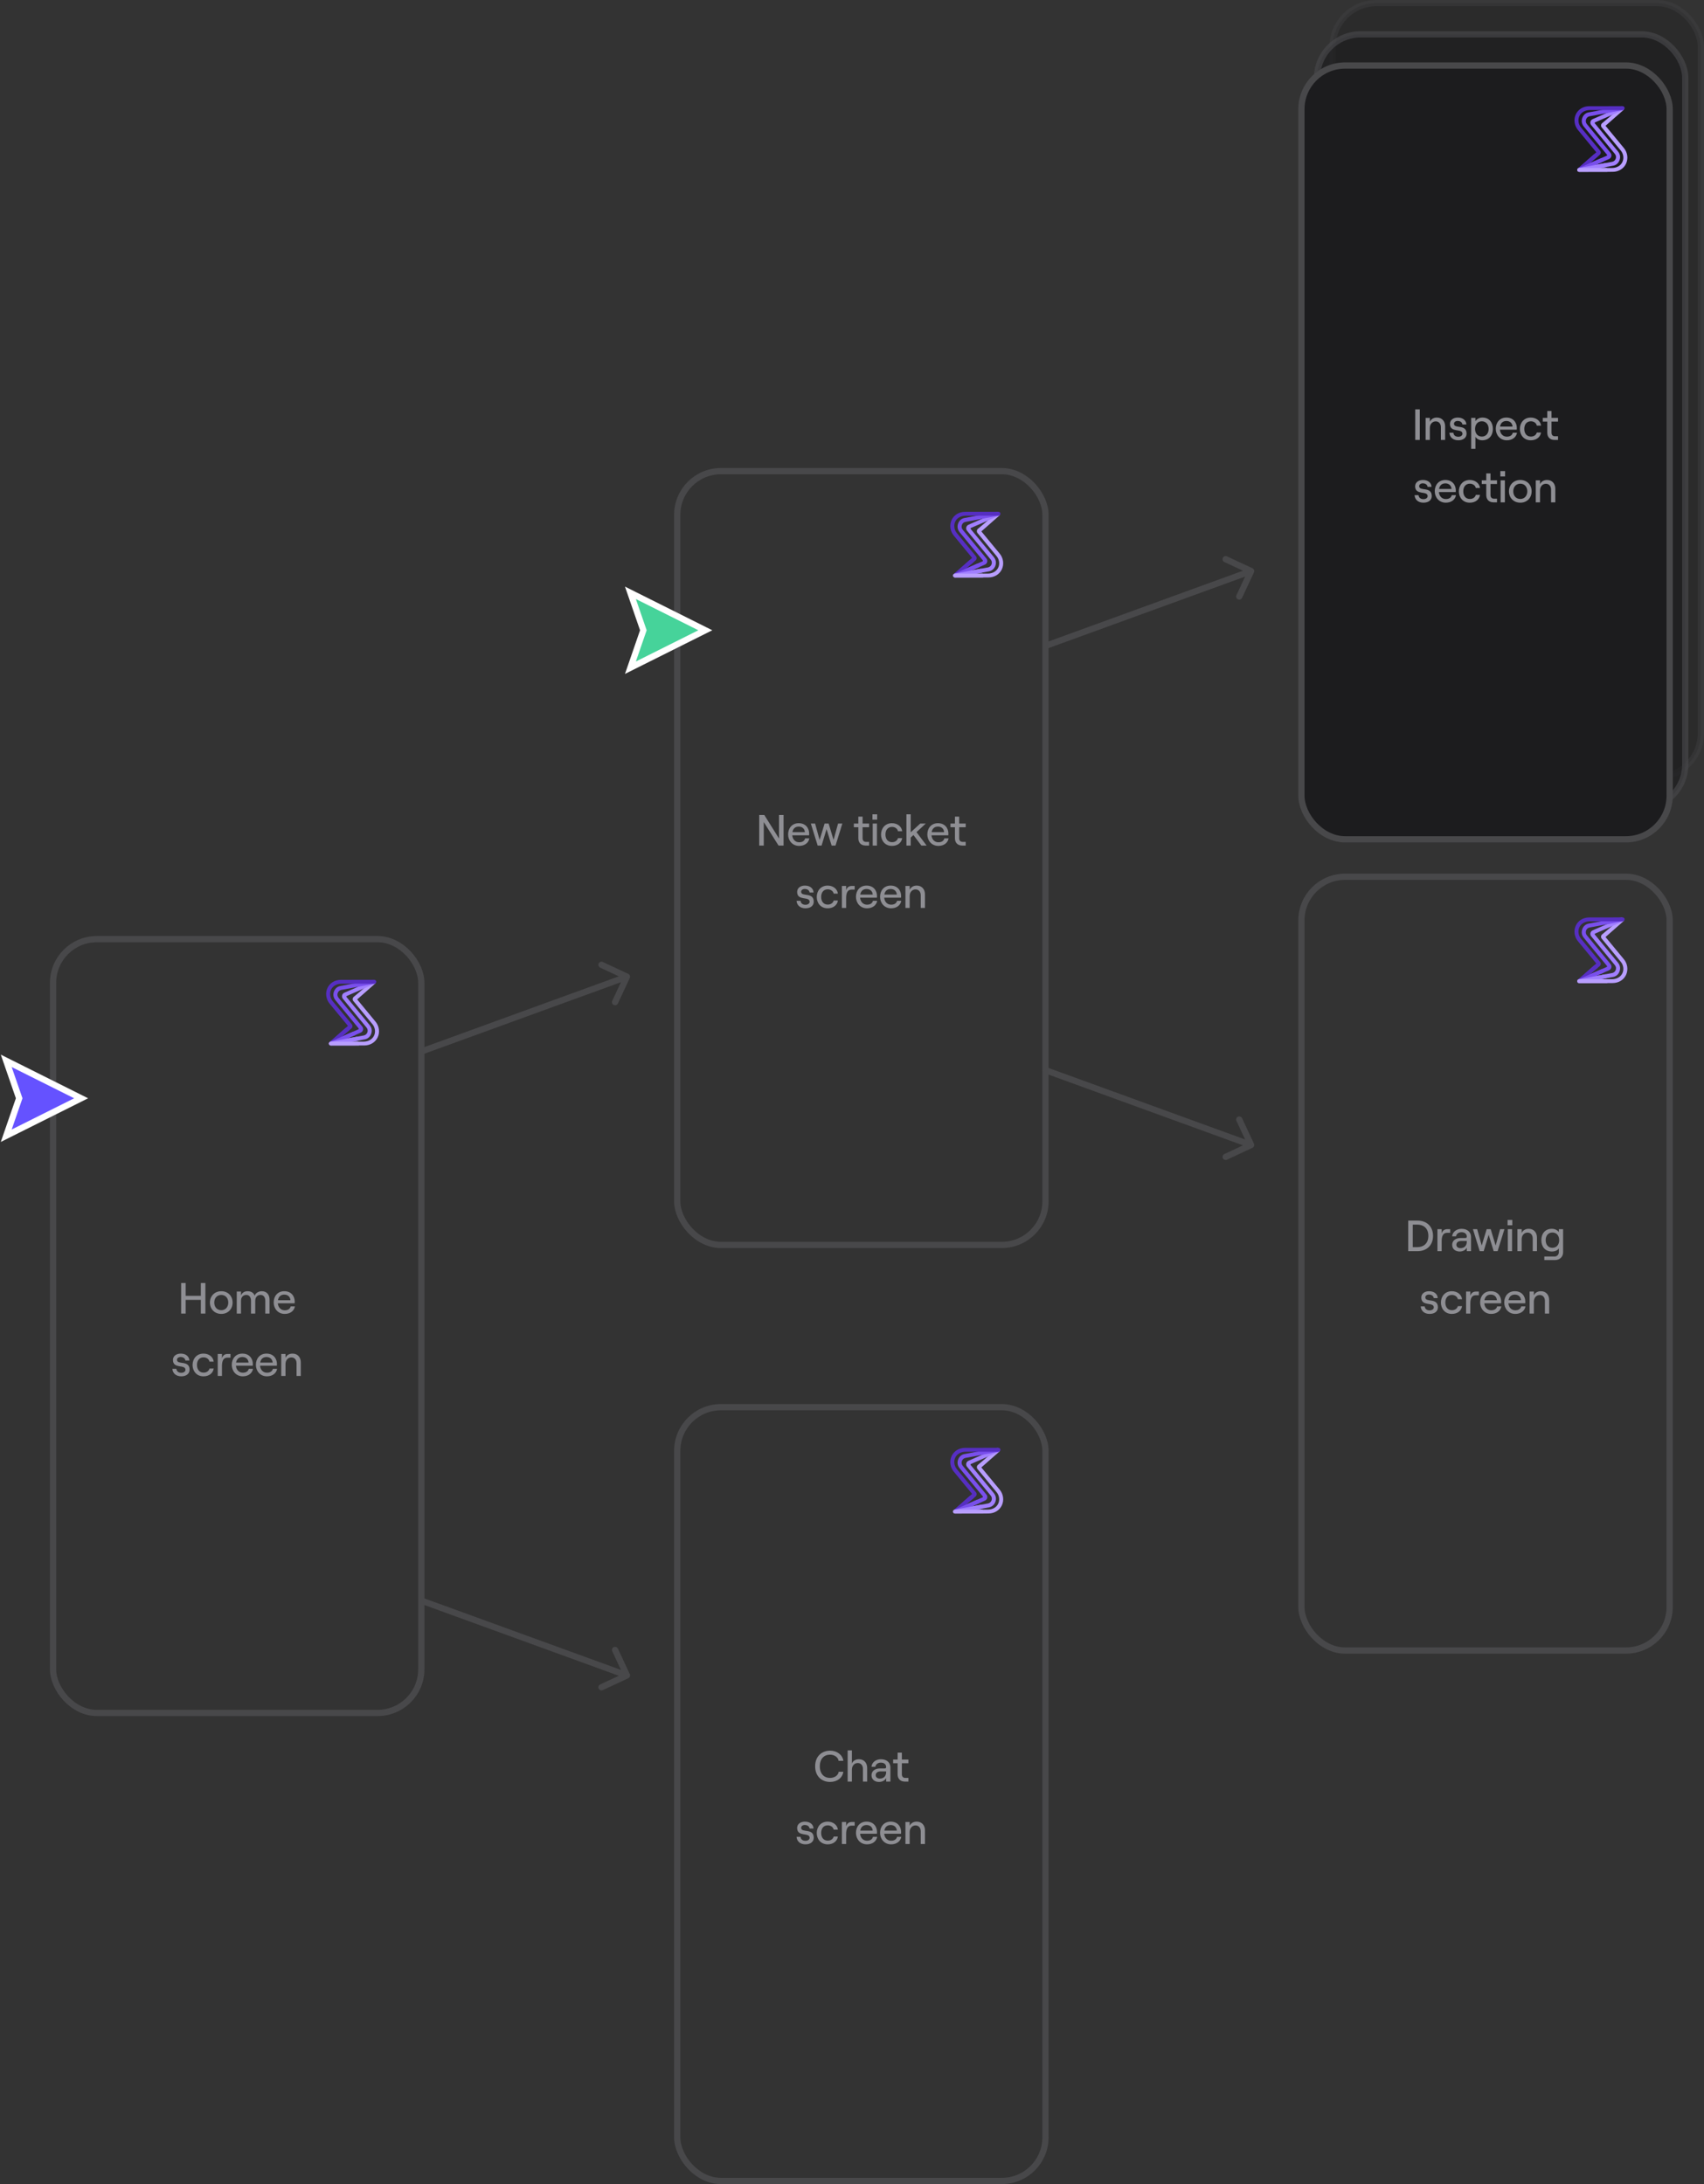 <svg width="546" height="700" viewBox="0 0 546 700" fill="none" xmlns="http://www.w3.org/2000/svg">
<rect x="0" y="0" width="546" height="700" fill="#333333" stroke="none"/>
<path d="M451.223 401H454.233C456.963 401 459.175 399.292 459.175 396.1C459.175 392.908 456.963 391.2 454.233 391.2H451.223V401ZM452.679 399.712V392.488H454.149C455.969 392.488 457.677 393.51 457.677 396.1C457.677 398.69 455.969 399.712 454.149 399.712H452.679ZM464.673 395.12V393.944H463.819C462.825 393.944 462.265 394.364 461.943 395.302V393.944H460.585V401H461.943V397.808C461.943 396.268 462.363 395.12 463.651 395.12H464.673ZM468.333 393.832C466.667 393.832 465.407 394.868 465.295 396.254H466.555C466.597 395.54 467.311 394.924 468.291 394.924C469.383 394.924 469.999 395.512 469.999 396.366C469.999 396.618 469.845 396.786 469.523 396.786H468.053C466.387 396.786 465.309 397.626 465.309 398.984C465.309 400.244 466.261 401.112 467.703 401.112C468.767 401.112 469.663 400.608 469.999 399.852V401H471.357V396.45C471.357 394.882 470.153 393.832 468.333 393.832ZM467.969 400.034C467.185 400.034 466.653 399.6 466.653 398.956C466.653 398.214 467.255 397.738 468.179 397.738H469.999V397.906C469.999 399.208 469.257 400.034 467.969 400.034ZM474.142 401H475.402L476.998 395.736L478.608 401H479.868L482.052 393.944H480.68L479.238 399.194L477.656 393.944H476.368L474.772 399.194L473.316 393.944H471.958L474.142 401ZM483.059 390.99V392.698H484.571V390.99H483.059ZM483.143 401H484.501V393.944H483.143V401ZM486.22 401H487.578V397.178C487.578 395.946 488.362 395.05 489.468 395.05C490.462 395.05 491.12 395.806 491.12 396.926V401H492.478V396.66C492.478 394.98 491.442 393.832 489.846 393.832C488.796 393.832 487.956 394.308 487.578 395.19V393.944H486.22V401ZM499.496 393.944V394.882C499.062 394.266 498.194 393.832 497.256 393.832C495.1 393.832 493.882 395.372 493.882 397.472C493.882 399.572 495.1 401.112 497.27 401.112C498.264 401.112 499.16 400.706 499.496 400.104V401.252C499.496 402.106 498.908 402.722 498.096 402.722H494.834V403.856H498.236C499.776 403.856 500.854 402.82 500.854 401.336V393.944H499.496ZM497.424 399.922C496.122 399.922 495.268 398.956 495.268 397.472C495.268 395.988 496.122 395.022 497.424 395.022C498.74 395.022 499.594 395.988 499.594 397.472C499.594 398.956 498.74 399.922 497.424 399.922ZM458.093 421.112C459.689 421.112 460.739 420.286 460.739 418.998C460.739 415.778 456.707 417.57 456.707 415.82C456.707 415.274 457.197 414.91 457.925 414.91C458.527 414.91 459.311 415.232 459.409 416.044H460.683C460.613 414.714 459.521 413.832 457.925 413.832C456.455 413.832 455.419 414.644 455.419 415.862C455.419 418.872 459.423 417.15 459.423 419.026C459.423 419.544 458.905 419.978 458.093 419.978C457.183 419.978 456.595 419.516 456.511 418.704H455.237C455.335 420.188 456.441 421.112 458.093 421.112ZM465.203 421.112C466.995 421.112 468.255 420.104 468.479 418.62H467.135C466.911 419.418 466.197 419.922 465.231 419.922C463.831 419.922 463.117 418.83 463.117 417.472C463.117 416.114 463.817 415.022 465.231 415.022C466.183 415.022 466.995 415.61 467.121 416.408H468.479C468.283 414.812 466.855 413.832 465.203 413.832C462.977 413.832 461.703 415.526 461.703 417.472C461.703 419.418 462.977 421.112 465.203 421.112ZM473.853 415.12V413.944H472.999C472.005 413.944 471.445 414.364 471.123 415.302V413.944H469.765V421H471.123V417.808C471.123 416.268 471.543 415.12 472.831 415.12H473.853ZM479.714 418.704C479.518 419.502 478.846 419.95 477.81 419.95C476.578 419.95 475.71 419.04 475.598 417.71H480.988C481.002 417.584 481.016 417.36 481.016 417.178C481.016 415.386 479.854 413.832 477.67 413.832C475.5 413.832 474.268 415.456 474.268 417.43C474.268 419.39 475.626 421.112 477.81 421.112C479.546 421.112 480.82 420.16 481.072 418.704H479.714ZM477.67 414.924C478.832 414.924 479.56 415.638 479.644 416.716H475.64C475.85 415.54 476.564 414.924 477.67 414.924ZM487.438 418.704C487.242 419.502 486.57 419.95 485.534 419.95C484.302 419.95 483.434 419.04 483.322 417.71H488.712C488.726 417.584 488.74 417.36 488.74 417.178C488.74 415.386 487.578 413.832 485.394 413.832C483.224 413.832 481.992 415.456 481.992 417.43C481.992 419.39 483.35 421.112 485.534 421.112C487.27 421.112 488.544 420.16 488.796 418.704H487.438ZM485.394 414.924C486.556 414.924 487.284 415.638 487.368 416.716H483.364C483.574 415.54 484.288 414.924 485.394 414.924ZM490.123 421H491.481V417.178C491.481 415.946 492.265 415.05 493.371 415.05C494.365 415.05 495.023 415.806 495.023 416.926V421H496.381V416.66C496.381 414.98 495.345 413.832 493.749 413.832C492.699 413.832 491.859 414.308 491.481 415.19V413.944H490.123V421Z" fill="#8E8E93"/>
<rect x="417" y="281" width="118" height="248" rx="14" stroke="#48484A" stroke-width="2"/>
<g clip-path="url(#clip0_1794_4167)">
<path d="M505.994 313.842H516.559C518.051 313.818 519.233 313.123 519.794 312.039C520.443 310.826 520.209 309.311 519.344 308.263C517.302 305.788 515.266 303.314 513.225 300.84C512.897 300.433 512.95 299.826 513.347 299.49L519.578 294.241L520.367 295.101L514.447 300.315L520.326 307.438C521.491 308.84 521.795 310.831 521.005 312.487C520.28 314.013 518.712 315.073 516.682 315.073L506 315.085C505.661 315.085 505.386 314.808 505.386 314.466V314.455C505.38 314.119 505.655 313.842 505.994 313.842Z" fill="#B89EFF"/>
<path d="M505.859 313.854L516.6 311.857C517.138 311.745 517.542 311.362 517.729 310.843C517.905 310.313 517.805 309.771 517.454 309.341C514.921 306.26 512.4 303.202 509.867 300.109C509.615 299.803 509.527 299.426 509.615 299.025C509.715 298.636 509.954 298.342 510.329 298.177L519.782 294.047L520.122 295.261L511.107 299.214C511.042 299.237 510.996 299.29 510.984 299.355C510.961 299.42 510.984 299.485 511.031 299.544C513.499 302.536 515.945 305.506 518.413 308.504C519.08 309.323 519.303 310.26 518.952 311.279C518.636 312.228 517.899 312.911 516.922 313.1L508.433 314.679L505.859 313.854Z" fill="#A17FFF"/>
<path d="M520.075 295.266L509.334 297.264C508.784 297.376 508.381 297.747 508.205 298.277C508.03 298.807 508.129 299.349 508.48 299.779C511.013 302.861 513.534 305.918 516.068 309.005C516.319 309.323 516.407 309.7 516.319 310.101C516.22 310.49 515.968 310.785 515.605 310.949L506.152 315.079L505.812 313.866L514.827 309.913C514.88 309.889 514.927 309.836 514.95 309.771C514.962 309.706 514.95 309.642 514.909 309.583C509.556 303.096 512.253 306.36 507.527 300.622C506.86 299.803 506.637 298.866 506.988 297.847C507.304 296.898 508.03 296.215 509.018 296.026L519.659 294.029L520.075 295.266Z" fill="#794FEC"/>
<path d="M519.934 295.278H509.369C507.877 295.302 506.702 295.997 506.134 297.069C505.497 298.295 505.731 299.809 506.596 300.857C508.638 303.332 510.674 305.806 512.715 308.281C513.043 308.687 512.99 309.294 512.587 309.63L506.368 314.879L505.578 314.019L511.493 308.805L505.619 301.67C504.455 300.268 504.151 298.277 504.941 296.622C505.66 295.102 507.234 294.041 509.252 294.041L519.934 294.029C520.274 294.029 520.56 294.306 520.56 294.648V294.66C520.56 295.001 520.274 295.278 519.934 295.278Z" fill="#562EC2"/>
<path d="M512.037 310.089L506.363 314.873L505.573 314.007L510.762 309.436L512.037 310.089Z" fill="#562EC2"/>
<path d="M513.845 311.721L506.158 315.079L505.818 313.866L513.178 310.637L513.845 311.721Z" fill="#794FEC"/>
<path d="M505.859 313.854L514.459 312.251L514.786 313.477L508.428 314.673L505.859 313.854Z" fill="#A17FFF"/>
<path d="M505.994 313.842H514.892C514.991 314.237 515.044 314.661 515.044 315.079L505.994 315.091C505.655 315.091 505.38 314.814 505.38 314.473V314.461C505.38 314.119 505.655 313.842 505.994 313.842Z" fill="#B89EFF"/>
</g>
<rect opacity="0.33" x="427" y="1" width="118" height="248" rx="14" fill="#1C1C1E" stroke="#48484A" stroke-width="2"/>
<rect opacity="0.66" x="422" y="11" width="118" height="248" rx="14" fill="#1C1C1E" stroke="#48484A" stroke-width="2"/>
<rect x="417" y="21" width="118" height="248" rx="14" fill="#1C1C1E" stroke="#48484A" stroke-width="2"/>
<path d="M453.478 141H454.934V131.2H453.478V141ZM456.798 141H458.156V137.178C458.156 135.946 458.94 135.05 460.046 135.05C461.04 135.05 461.698 135.806 461.698 136.926V141H463.056V136.66C463.056 134.98 462.02 133.832 460.424 133.832C459.374 133.832 458.534 134.308 458.156 135.19V133.944H456.798V141ZM467.274 141.112C468.87 141.112 469.92 140.286 469.92 138.998C469.92 135.778 465.888 137.57 465.888 135.82C465.888 135.274 466.378 134.91 467.106 134.91C467.708 134.91 468.492 135.232 468.59 136.044H469.864C469.794 134.714 468.702 133.832 467.106 133.832C465.636 133.832 464.6 134.644 464.6 135.862C464.6 138.872 468.604 137.15 468.604 139.026C468.604 139.544 468.086 139.978 467.274 139.978C466.364 139.978 465.776 139.516 465.692 138.704H464.418C464.516 140.188 465.622 141.112 467.274 141.112ZM471.401 143.856H472.759V140.006C473.165 140.678 474.005 141.112 474.943 141.112C477.085 141.112 478.359 139.572 478.359 137.472C478.359 135.372 477.141 133.832 475.013 133.832C474.033 133.832 473.179 134.294 472.759 134.994V133.944H471.401V143.856ZM474.817 139.922C473.501 139.922 472.647 138.942 472.647 137.472C472.647 136.002 473.501 135.022 474.817 135.022C476.119 135.022 476.987 136.002 476.987 137.472C476.987 138.942 476.119 139.922 474.817 139.922ZM484.724 138.704C484.528 139.502 483.856 139.95 482.82 139.95C481.588 139.95 480.72 139.04 480.608 137.71H485.998C486.012 137.584 486.026 137.36 486.026 137.178C486.026 135.386 484.864 133.832 482.68 133.832C480.51 133.832 479.278 135.456 479.278 137.43C479.278 139.39 480.636 141.112 482.82 141.112C484.556 141.112 485.83 140.16 486.082 138.704H484.724ZM482.68 134.924C483.842 134.924 484.57 135.638 484.654 136.716H480.65C480.86 135.54 481.574 134.924 482.68 134.924ZM490.503 141.112C492.295 141.112 493.555 140.104 493.779 138.62H492.435C492.211 139.418 491.497 139.922 490.531 139.922C489.131 139.922 488.417 138.83 488.417 137.472C488.417 136.114 489.117 135.022 490.531 135.022C491.483 135.022 492.295 135.61 492.421 136.408H493.779C493.583 134.812 492.155 133.832 490.503 133.832C488.277 133.832 487.003 135.526 487.003 137.472C487.003 139.418 488.277 141.112 490.503 141.112ZM495.782 131.732V133.944H494.34V135.12H495.782V138.69C495.782 140.132 496.692 141 498.12 141H499.226V139.824H498.232C497.546 139.824 497.14 139.404 497.14 138.648V135.12H499.226V133.944H497.14V131.732H495.782ZM456.117 161.112C457.713 161.112 458.763 160.286 458.763 158.998C458.763 155.778 454.731 157.57 454.731 155.82C454.731 155.274 455.221 154.91 455.949 154.91C456.551 154.91 457.335 155.232 457.433 156.044H458.707C458.637 154.714 457.545 153.832 455.949 153.832C454.479 153.832 453.443 154.644 453.443 155.862C453.443 158.872 457.447 157.15 457.447 159.026C457.447 159.544 456.929 159.978 456.117 159.978C455.207 159.978 454.619 159.516 454.535 158.704H453.261C453.359 160.188 454.465 161.112 456.117 161.112ZM465.174 158.704C464.978 159.502 464.306 159.95 463.27 159.95C462.038 159.95 461.17 159.04 461.058 157.71H466.448C466.462 157.584 466.476 157.36 466.476 157.178C466.476 155.386 465.314 153.832 463.13 153.832C460.96 153.832 459.728 155.456 459.728 157.43C459.728 159.39 461.086 161.112 463.27 161.112C465.006 161.112 466.28 160.16 466.532 158.704H465.174ZM463.13 154.924C464.292 154.924 465.02 155.638 465.104 156.716H461.1C461.31 155.54 462.024 154.924 463.13 154.924ZM470.952 161.112C472.744 161.112 474.004 160.104 474.228 158.62H472.884C472.66 159.418 471.946 159.922 470.98 159.922C469.58 159.922 468.866 158.83 468.866 157.472C468.866 156.114 469.566 155.022 470.98 155.022C471.932 155.022 472.744 155.61 472.87 156.408H474.228C474.032 154.812 472.604 153.832 470.952 153.832C468.726 153.832 467.452 155.526 467.452 157.472C467.452 159.418 468.726 161.112 470.952 161.112ZM476.231 151.732V153.944H474.789V155.12H476.231V158.69C476.231 160.132 477.141 161 478.569 161H479.675V159.824H478.681C477.995 159.824 477.589 159.404 477.589 158.648V155.12H479.675V153.944H477.589V151.732H476.231ZM480.749 150.99V152.698H482.261V150.99H480.749ZM480.833 161H482.191V153.944H480.833V161ZM487.143 161.112C489.257 161.112 490.769 159.586 490.769 157.472C490.769 155.358 489.257 153.832 487.143 153.832C485.029 153.832 483.503 155.358 483.503 157.472C483.503 159.586 485.029 161.112 487.143 161.112ZM487.143 159.922C485.799 159.922 484.889 158.914 484.889 157.472C484.889 156.03 485.799 155.022 487.143 155.022C488.473 155.022 489.383 156.03 489.383 157.472C489.383 158.914 488.473 159.922 487.143 159.922ZM492.098 161H493.456V157.178C493.456 155.946 494.24 155.05 495.346 155.05C496.34 155.05 496.998 155.806 496.998 156.926V161H498.356V156.66C498.356 154.98 497.32 153.832 495.724 153.832C494.674 153.832 493.834 154.308 493.456 155.19V153.944H492.098V161Z" fill="#8E8E93"/>
<g clip-path="url(#clip1_1794_4167)">
<path d="M505.994 53.842H516.559C518.051 53.818 519.233 53.123 519.794 52.039C520.443 50.826 520.209 49.312 519.344 48.263C517.302 45.788 515.266 43.314 513.225 40.84C512.897 40.433 512.95 39.826 513.347 39.49L519.578 34.241L520.367 35.101L514.447 40.315L520.326 47.438C521.491 48.84 521.795 50.831 521.005 52.487C520.28 54.013 518.712 55.073 516.682 55.073L506 55.085C505.661 55.085 505.386 54.808 505.386 54.467V54.455C505.38 54.119 505.655 53.842 505.994 53.842Z" fill="#B89EFF"/>
<path d="M505.859 53.854L516.6 51.857C517.138 51.745 517.542 51.362 517.729 50.843C517.905 50.313 517.805 49.771 517.454 49.341C514.921 46.26 512.4 43.202 509.867 40.109C509.615 39.803 509.527 39.426 509.615 39.025C509.715 38.636 509.954 38.342 510.329 38.177L519.782 34.047L520.122 35.261L511.107 39.214C511.042 39.237 510.996 39.29 510.984 39.355C510.961 39.42 510.984 39.485 511.031 39.544C513.499 42.536 515.945 45.506 518.413 48.504C519.08 49.323 519.303 50.26 518.952 51.279C518.636 52.228 517.899 52.911 516.922 53.1L508.433 54.679L505.859 53.854Z" fill="#A17FFF"/>
<path d="M520.075 35.267L509.334 37.264C508.784 37.376 508.381 37.747 508.205 38.277C508.03 38.807 508.129 39.349 508.48 39.779C511.013 42.861 513.534 45.918 516.068 49.005C516.319 49.323 516.407 49.7 516.319 50.101C516.22 50.49 515.968 50.785 515.605 50.95L506.152 55.079L505.812 53.866L514.827 49.913C514.88 49.889 514.927 49.836 514.95 49.771C514.962 49.706 514.95 49.642 514.909 49.583C509.556 43.096 512.253 46.36 507.527 40.622C506.86 39.803 506.637 38.866 506.988 37.847C507.304 36.898 508.03 36.215 509.018 36.026L519.659 34.029L520.075 35.267Z" fill="#794FEC"/>
<path d="M519.934 35.278H509.369C507.877 35.302 506.702 35.997 506.134 37.069C505.497 38.295 505.731 39.809 506.596 40.858C508.638 43.332 510.674 45.806 512.715 48.281C513.043 48.687 512.99 49.294 512.587 49.63L506.368 54.879L505.578 54.019L511.493 48.805L505.619 41.67C504.455 40.268 504.151 38.277 504.941 36.621C505.66 35.102 507.234 34.041 509.252 34.041L519.934 34.029C520.274 34.029 520.56 34.306 520.56 34.648V34.66C520.56 35.001 520.274 35.278 519.934 35.278Z" fill="#562EC2"/>
<path d="M512.037 50.09L506.363 54.873L505.573 54.007L510.762 49.435L512.037 50.09Z" fill="#562EC2"/>
<path d="M513.845 51.721L506.158 55.079L505.818 53.866L513.178 50.637L513.845 51.721Z" fill="#794FEC"/>
<path d="M505.859 53.854L514.459 52.252L514.786 53.477L508.428 54.673L505.859 53.854Z" fill="#A17FFF"/>
<path d="M505.994 53.842H514.892C514.991 54.237 515.044 54.661 515.044 55.08L505.994 55.091C505.655 55.091 505.38 54.814 505.38 54.473V54.461C505.38 54.119 505.655 53.842 505.994 53.842Z" fill="#B89EFF"/>
</g>
<path d="M265.98 571.112C268.248 571.112 269.998 569.768 270.208 567.85H268.738C268.584 568.998 267.422 569.824 265.966 569.824C264.062 569.824 262.69 568.522 262.69 566.1C262.69 563.678 264.062 562.376 265.966 562.376C267.394 562.376 268.542 563.202 268.71 564.35H270.236C269.97 562.432 268.206 561.088 265.98 561.088C263.488 561.088 261.192 562.74 261.192 566.1C261.192 569.46 263.46 571.112 265.98 571.112ZM271.606 571H272.964V567.178C272.964 565.946 273.748 565.05 274.854 565.05C275.848 565.05 276.506 565.806 276.506 566.926V571H277.864V566.66C277.864 564.98 276.828 563.832 275.232 563.832C274.182 563.832 273.342 564.308 272.964 565.19V560.99H271.606V571ZM282.279 563.832C280.613 563.832 279.353 564.868 279.241 566.254H280.501C280.543 565.54 281.257 564.924 282.237 564.924C283.329 564.924 283.945 565.512 283.945 566.366C283.945 566.618 283.791 566.786 283.469 566.786H281.999C280.333 566.786 279.255 567.626 279.255 568.984C279.255 570.244 280.207 571.112 281.649 571.112C282.713 571.112 283.609 570.608 283.945 569.852V571H285.303V566.45C285.303 564.882 284.099 563.832 282.279 563.832ZM281.915 570.034C281.131 570.034 280.599 569.6 280.599 568.956C280.599 568.214 281.201 567.738 282.125 567.738H283.945V567.906C283.945 569.208 283.203 570.034 281.915 570.034ZM287.619 561.732V563.944H286.177V565.12H287.619V568.69C287.619 570.132 288.529 571 289.957 571H291.063V569.824H290.069C289.383 569.824 288.977 569.404 288.977 568.648V565.12H291.063V563.944H288.977V561.732H287.619ZM258.093 591.112C259.689 591.112 260.739 590.286 260.739 588.998C260.739 585.778 256.707 587.57 256.707 585.82C256.707 585.274 257.197 584.91 257.925 584.91C258.527 584.91 259.311 585.232 259.409 586.044H260.683C260.613 584.714 259.521 583.832 257.925 583.832C256.455 583.832 255.419 584.644 255.419 585.862C255.419 588.872 259.423 587.15 259.423 589.026C259.423 589.544 258.905 589.978 258.093 589.978C257.183 589.978 256.595 589.516 256.511 588.704H255.237C255.335 590.188 256.441 591.112 258.093 591.112ZM265.203 591.112C266.995 591.112 268.255 590.104 268.479 588.62H267.135C266.911 589.418 266.197 589.922 265.231 589.922C263.831 589.922 263.117 588.83 263.117 587.472C263.117 586.114 263.817 585.022 265.231 585.022C266.183 585.022 266.995 585.61 267.121 586.408H268.479C268.283 584.812 266.855 583.832 265.203 583.832C262.977 583.832 261.703 585.526 261.703 587.472C261.703 589.418 262.977 591.112 265.203 591.112ZM273.853 585.12V583.944H272.999C272.005 583.944 271.445 584.364 271.123 585.302V583.944H269.765V591H271.123V587.808C271.123 586.268 271.543 585.12 272.831 585.12H273.853ZM279.714 588.704C279.518 589.502 278.846 589.95 277.81 589.95C276.578 589.95 275.71 589.04 275.598 587.71H280.988C281.002 587.584 281.016 587.36 281.016 587.178C281.016 585.386 279.854 583.832 277.67 583.832C275.5 583.832 274.268 585.456 274.268 587.43C274.268 589.39 275.626 591.112 277.81 591.112C279.546 591.112 280.82 590.16 281.072 588.704H279.714ZM277.67 584.924C278.832 584.924 279.56 585.638 279.644 586.716H275.64C275.85 585.54 276.564 584.924 277.67 584.924ZM287.438 588.704C287.242 589.502 286.57 589.95 285.534 589.95C284.302 589.95 283.434 589.04 283.322 587.71H288.712C288.726 587.584 288.74 587.36 288.74 587.178C288.74 585.386 287.578 583.832 285.394 583.832C283.224 583.832 281.992 585.456 281.992 587.43C281.992 589.39 283.35 591.112 285.534 591.112C287.27 591.112 288.544 590.16 288.796 588.704H287.438ZM285.394 584.924C286.556 584.924 287.284 585.638 287.368 586.716H283.364C283.574 585.54 284.288 584.924 285.394 584.924ZM290.123 591H291.481V587.178C291.481 585.946 292.265 585.05 293.371 585.05C294.365 585.05 295.023 585.806 295.023 586.926V591H296.381V586.66C296.381 584.98 295.345 583.832 293.749 583.832C292.699 583.832 291.859 584.308 291.481 585.19V583.944H290.123V591Z" fill="#8E8E93"/>
<rect x="217" y="451" width="118" height="248" rx="14" stroke="#48484A" stroke-width="2"/>
<g clip-path="url(#clip2_1794_4167)">
<path d="M305.994 483.842H316.559C318.051 483.818 319.232 483.123 319.794 482.039C320.443 480.826 320.209 479.311 319.344 478.263C317.302 475.788 315.266 473.314 313.224 470.84C312.897 470.433 312.95 469.826 313.347 469.49L319.578 464.241L320.367 465.101L314.447 470.315L320.326 477.438C321.491 478.84 321.795 480.831 321.005 482.487C320.28 484.013 318.712 485.073 316.682 485.073L306 485.085C305.66 485.085 305.385 484.808 305.385 484.466V484.455C305.38 484.119 305.655 483.842 305.994 483.842Z" fill="#B89EFF"/>
<path d="M305.859 483.854L316.6 481.857C317.138 481.745 317.542 481.362 317.729 480.843C317.905 480.313 317.805 479.771 317.454 479.341C314.921 476.26 312.4 473.202 309.867 470.109C309.615 469.803 309.527 469.426 309.615 469.025C309.715 468.636 309.954 468.342 310.329 468.177L319.782 464.047L320.122 465.261L311.107 469.214C311.042 469.237 310.996 469.29 310.984 469.355C310.961 469.42 310.984 469.485 311.031 469.544C313.499 472.536 315.945 475.506 318.413 478.504C319.08 479.323 319.303 480.26 318.952 481.279C318.636 482.228 317.899 482.911 316.922 483.1L308.433 484.679L305.859 483.854Z" fill="#A17FFF"/>
<path d="M320.075 465.266L309.334 467.264C308.784 467.376 308.381 467.747 308.205 468.277C308.03 468.807 308.129 469.349 308.48 469.779C311.013 472.861 313.534 475.918 316.068 479.005C316.319 479.323 316.407 479.7 316.319 480.101C316.22 480.49 315.968 480.785 315.605 480.949L306.152 485.079L305.812 483.866L314.827 479.913C314.88 479.889 314.927 479.836 314.95 479.771C314.962 479.706 314.95 479.642 314.909 479.583C309.556 473.096 312.253 476.36 307.527 470.622C306.86 469.803 306.637 468.866 306.988 467.847C307.304 466.898 308.03 466.215 309.018 466.026L319.659 464.029L320.075 465.266Z" fill="#794FEC"/>
<path d="M319.934 465.278H309.369C307.877 465.302 306.702 465.997 306.134 467.069C305.497 468.295 305.731 469.809 306.596 470.857C308.638 473.332 310.674 475.806 312.715 478.281C313.043 478.687 312.99 479.294 312.587 479.63L306.368 484.879L305.578 484.019L311.493 478.805L305.619 471.67C304.455 470.268 304.151 468.277 304.941 466.622C305.66 465.102 307.234 464.041 309.252 464.041L319.934 464.029C320.274 464.029 320.56 464.306 320.56 464.648V464.66C320.56 465.001 320.274 465.278 319.934 465.278Z" fill="#562EC2"/>
<path d="M312.037 480.089L306.362 484.873L305.573 484.007L310.762 479.436L312.037 480.089Z" fill="#562EC2"/>
<path d="M313.845 481.721L306.158 485.079L305.818 483.866L313.178 480.637L313.845 481.721Z" fill="#794FEC"/>
<path d="M305.859 483.854L314.459 482.251L314.786 483.477L308.428 484.673L305.859 483.854Z" fill="#A17FFF"/>
<path d="M305.994 483.842H314.892C314.991 484.237 315.044 484.661 315.044 485.079L305.994 485.091C305.655 485.091 305.38 484.814 305.38 484.473V484.461C305.38 484.119 305.655 483.842 305.994 483.842Z" fill="#B89EFF"/>
</g>
<path d="M243.272 271H244.728V263.468L249.46 271H251.07V261.2H249.614V268.746L244.896 261.2H243.272V271ZM257.975 268.704C257.779 269.502 257.107 269.95 256.071 269.95C254.839 269.95 253.971 269.04 253.859 267.71H259.249C259.263 267.584 259.277 267.36 259.277 267.178C259.277 265.386 258.115 263.832 255.931 263.832C253.761 263.832 252.529 265.456 252.529 267.43C252.529 269.39 253.887 271.112 256.071 271.112C257.807 271.112 259.081 270.16 259.333 268.704H257.975ZM255.931 264.924C257.093 264.924 257.821 265.638 257.905 266.716H253.901C254.111 265.54 254.825 264.924 255.931 264.924ZM261.995 271H263.255L264.851 265.736L266.461 271H267.721L269.905 263.944H268.533L267.091 269.194L265.509 263.944H264.221L262.625 269.194L261.169 263.944H259.811L261.995 271ZM275.034 261.732V263.944H273.592V265.12H275.034V268.69C275.034 270.132 275.944 271 277.372 271H278.478V269.824H277.484C276.798 269.824 276.392 269.404 276.392 268.648V265.12H278.478V263.944H276.392V261.732H275.034ZM279.552 260.99V262.698H281.064V260.99H279.552ZM279.636 271H280.994V263.944H279.636V271ZM285.807 271.112C287.599 271.112 288.859 270.104 289.083 268.62H287.739C287.515 269.418 286.801 269.922 285.835 269.922C284.435 269.922 283.721 268.83 283.721 267.472C283.721 266.114 284.421 265.022 285.835 265.022C286.787 265.022 287.599 265.61 287.725 266.408H289.083C288.887 264.812 287.459 263.832 285.807 263.832C283.581 263.832 282.307 265.526 282.307 267.472C282.307 269.418 283.581 271.112 285.807 271.112ZM295.227 271H296.907L293.673 266.702L296.641 263.944H294.877L291.811 266.758V260.99H290.439V271H291.811V268.438L292.693 267.626L295.227 271ZM302.587 268.704C302.391 269.502 301.719 269.95 300.683 269.95C299.451 269.95 298.583 269.04 298.471 267.71H303.861C303.875 267.584 303.889 267.36 303.889 267.178C303.889 265.386 302.727 263.832 300.543 263.832C298.373 263.832 297.141 265.456 297.141 267.43C297.141 269.39 298.499 271.112 300.683 271.112C302.419 271.112 303.693 270.16 303.945 268.704H302.587ZM300.543 264.924C301.705 264.924 302.433 265.638 302.517 266.716H298.513C298.723 265.54 299.437 264.924 300.543 264.924ZM305.987 261.732V263.944H304.545V265.12H305.987V268.69C305.987 270.132 306.897 271 308.325 271H309.431V269.824H308.437C307.751 269.824 307.345 269.404 307.345 268.648V265.12H309.431V263.944H307.345V261.732H305.987ZM258.093 291.112C259.689 291.112 260.739 290.286 260.739 288.998C260.739 285.778 256.707 287.57 256.707 285.82C256.707 285.274 257.197 284.91 257.925 284.91C258.527 284.91 259.311 285.232 259.409 286.044H260.683C260.613 284.714 259.521 283.832 257.925 283.832C256.455 283.832 255.419 284.644 255.419 285.862C255.419 288.872 259.423 287.15 259.423 289.026C259.423 289.544 258.905 289.978 258.093 289.978C257.183 289.978 256.595 289.516 256.511 288.704H255.237C255.335 290.188 256.441 291.112 258.093 291.112ZM265.203 291.112C266.995 291.112 268.255 290.104 268.479 288.62H267.135C266.911 289.418 266.197 289.922 265.231 289.922C263.831 289.922 263.117 288.83 263.117 287.472C263.117 286.114 263.817 285.022 265.231 285.022C266.183 285.022 266.995 285.61 267.121 286.408H268.479C268.283 284.812 266.855 283.832 265.203 283.832C262.977 283.832 261.703 285.526 261.703 287.472C261.703 289.418 262.977 291.112 265.203 291.112ZM273.853 285.12V283.944H272.999C272.005 283.944 271.445 284.364 271.123 285.302V283.944H269.765V291H271.123V287.808C271.123 286.268 271.543 285.12 272.831 285.12H273.853ZM279.714 288.704C279.518 289.502 278.846 289.95 277.81 289.95C276.578 289.95 275.71 289.04 275.598 287.71H280.988C281.002 287.584 281.016 287.36 281.016 287.178C281.016 285.386 279.854 283.832 277.67 283.832C275.5 283.832 274.268 285.456 274.268 287.43C274.268 289.39 275.626 291.112 277.81 291.112C279.546 291.112 280.82 290.16 281.072 288.704H279.714ZM277.67 284.924C278.832 284.924 279.56 285.638 279.644 286.716H275.64C275.85 285.54 276.564 284.924 277.67 284.924ZM287.438 288.704C287.242 289.502 286.57 289.95 285.534 289.95C284.302 289.95 283.434 289.04 283.322 287.71H288.712C288.726 287.584 288.74 287.36 288.74 287.178C288.74 285.386 287.578 283.832 285.394 283.832C283.224 283.832 281.992 285.456 281.992 287.43C281.992 289.39 283.35 291.112 285.534 291.112C287.27 291.112 288.544 290.16 288.796 288.704H287.438ZM285.394 284.924C286.556 284.924 287.284 285.638 287.368 286.716H283.364C283.574 285.54 284.288 284.924 285.394 284.924ZM290.123 291H291.481V287.178C291.481 285.946 292.265 285.05 293.371 285.05C294.365 285.05 295.023 285.806 295.023 286.926V291H296.381V286.66C296.381 284.98 295.345 283.832 293.749 283.832C292.699 283.832 291.859 284.308 291.481 285.19V283.944H290.123V291Z" fill="#8E8E93"/>
<rect x="217" y="151" width="118" height="248" rx="14" stroke="#48484A" stroke-width="2"/>
<g clip-path="url(#clip3_1794_4167)">
<path d="M305.994 183.842H316.559C318.051 183.818 319.232 183.123 319.794 182.039C320.443 180.826 320.209 179.311 319.344 178.263C317.302 175.788 315.266 173.314 313.224 170.84C312.897 170.433 312.95 169.826 313.347 169.49L319.578 164.241L320.367 165.101L314.447 170.315L320.326 177.438C321.491 178.84 321.795 180.831 321.005 182.487C320.28 184.013 318.712 185.073 316.682 185.073L306 185.085C305.66 185.085 305.385 184.808 305.385 184.466V184.455C305.38 184.119 305.655 183.842 305.994 183.842Z" fill="#B89EFF"/>
<path d="M305.859 183.854L316.6 181.857C317.138 181.745 317.542 181.362 317.729 180.843C317.905 180.313 317.805 179.771 317.454 179.341C314.921 176.26 312.4 173.202 309.867 170.109C309.615 169.803 309.527 169.426 309.615 169.025C309.715 168.636 309.954 168.342 310.329 168.177L319.782 164.047L320.122 165.261L311.107 169.214C311.042 169.237 310.996 169.29 310.984 169.355C310.961 169.42 310.984 169.485 311.031 169.544C313.499 172.536 315.945 175.506 318.413 178.504C319.08 179.323 319.303 180.26 318.952 181.279C318.636 182.228 317.899 182.911 316.922 183.1L308.433 184.679L305.859 183.854Z" fill="#A17FFF"/>
<path d="M320.075 165.266L309.334 167.264C308.784 167.376 308.381 167.747 308.205 168.277C308.03 168.807 308.129 169.349 308.48 169.779C311.013 172.861 313.534 175.918 316.068 179.005C316.319 179.323 316.407 179.7 316.319 180.101C316.22 180.49 315.968 180.785 315.605 180.949L306.152 185.079L305.812 183.866L314.827 179.913C314.88 179.889 314.927 179.836 314.95 179.771C314.962 179.706 314.95 179.642 314.909 179.583C309.556 173.096 312.253 176.36 307.527 170.622C306.86 169.803 306.637 168.866 306.988 167.847C307.304 166.898 308.03 166.215 309.018 166.026L319.659 164.029L320.075 165.266Z" fill="#794FEC"/>
<path d="M319.934 165.278H309.369C307.877 165.302 306.702 165.997 306.134 167.069C305.497 168.295 305.731 169.809 306.596 170.857C308.638 173.332 310.674 175.806 312.715 178.281C313.043 178.687 312.99 179.294 312.587 179.63L306.368 184.879L305.578 184.019L311.493 178.805L305.619 171.67C304.455 170.268 304.151 168.277 304.941 166.622C305.66 165.102 307.234 164.041 309.252 164.041L319.934 164.029C320.274 164.029 320.56 164.306 320.56 164.648V164.66C320.56 165.001 320.274 165.278 319.934 165.278Z" fill="#562EC2"/>
<path d="M312.037 180.089L306.362 184.873L305.573 184.007L310.762 179.436L312.037 180.089Z" fill="#562EC2"/>
<path d="M313.845 181.721L306.158 185.079L305.818 183.866L313.178 180.637L313.845 181.721Z" fill="#794FEC"/>
<path d="M305.859 183.854L314.459 182.251L314.786 183.477L308.428 184.673L305.859 183.854Z" fill="#A17FFF"/>
<path d="M305.994 183.842H314.892C314.991 184.237 315.044 184.661 315.044 185.079L305.994 185.091C305.655 185.091 305.38 184.814 305.38 184.473V184.461C305.38 184.119 305.655 183.842 305.994 183.842Z" fill="#B89EFF"/>
</g>
<path d="M64.352 411.2V415.316H59.494V411.2H58.038V421H59.494V416.604H64.352V421H65.808V411.2H64.352ZM70.907 421.112C73.022 421.112 74.534 419.586 74.534 417.472C74.534 415.358 73.022 413.832 70.907 413.832C68.793 413.832 67.267 415.358 67.267 417.472C67.267 419.586 68.793 421.112 70.907 421.112ZM70.907 419.922C69.564 419.922 68.653 418.914 68.653 417.472C68.653 416.03 69.564 415.022 70.907 415.022C72.237 415.022 73.147 416.03 73.147 417.472C73.147 418.914 72.237 419.922 70.907 419.922ZM75.863 421H77.221V416.898C77.221 415.778 77.865 415.022 78.943 415.022C79.867 415.022 80.427 415.778 80.427 416.898V421H81.785V416.898C81.785 415.778 82.429 415.022 83.507 415.022C84.445 415.022 85.005 415.778 85.005 416.898V421H86.363V416.52C86.363 414.882 85.411 413.832 83.885 413.832C82.793 413.832 81.869 414.476 81.589 415.274C81.309 414.35 80.455 413.832 79.307 413.832C78.271 413.832 77.515 414.406 77.221 415.204V413.944H75.863V421ZM93.139 418.704C92.943 419.502 92.271 419.95 91.235 419.95C90.003 419.95 89.135 419.04 89.023 417.71H94.413C94.427 417.584 94.441 417.36 94.441 417.178C94.441 415.386 93.279 413.832 91.095 413.832C88.925 413.832 87.693 415.456 87.693 417.43C87.693 419.39 89.051 421.112 91.235 421.112C92.971 421.112 94.245 420.16 94.497 418.704H93.139ZM91.095 414.924C92.257 414.924 92.985 415.638 93.069 416.716H89.065C89.275 415.54 89.989 414.924 91.095 414.924ZM58.093 441.112C59.689 441.112 60.739 440.286 60.739 438.998C60.739 435.778 56.707 437.57 56.707 435.82C56.707 435.274 57.197 434.91 57.925 434.91C58.527 434.91 59.311 435.232 59.409 436.044H60.683C60.613 434.714 59.521 433.832 57.925 433.832C56.455 433.832 55.419 434.644 55.419 435.862C55.419 438.872 59.423 437.15 59.423 439.026C59.423 439.544 58.905 439.978 58.093 439.978C57.183 439.978 56.595 439.516 56.511 438.704H55.237C55.335 440.188 56.441 441.112 58.093 441.112ZM65.203 441.112C66.995 441.112 68.255 440.104 68.479 438.62H67.135C66.911 439.418 66.197 439.922 65.231 439.922C63.831 439.922 63.117 438.83 63.117 437.472C63.117 436.114 63.817 435.022 65.231 435.022C66.183 435.022 66.995 435.61 67.121 436.408H68.479C68.283 434.812 66.855 433.832 65.203 433.832C62.977 433.832 61.703 435.526 61.703 437.472C61.703 439.418 62.977 441.112 65.203 441.112ZM73.853 435.12V433.944H72.999C72.005 433.944 71.445 434.364 71.123 435.302V433.944H69.765V441H71.123V437.808C71.123 436.268 71.543 435.12 72.831 435.12H73.853ZM79.713 438.704C79.517 439.502 78.846 439.95 77.809 439.95C76.578 439.95 75.71 439.04 75.597 437.71H80.987C81.001 437.584 81.016 437.36 81.016 437.178C81.016 435.386 79.853 433.832 77.669 433.832C75.499 433.832 74.267 435.456 74.267 437.43C74.267 439.39 75.626 441.112 77.809 441.112C79.546 441.112 80.82 440.16 81.072 438.704H79.713ZM77.669 434.924C78.832 434.924 79.559 435.638 79.644 436.716H75.639C75.85 435.54 76.564 434.924 77.669 434.924ZM87.438 438.704C87.242 439.502 86.57 439.95 85.534 439.95C84.302 439.95 83.434 439.04 83.322 437.71H88.712C88.726 437.584 88.74 437.36 88.74 437.178C88.74 435.386 87.578 433.832 85.394 433.832C83.224 433.832 81.992 435.456 81.992 437.43C81.992 439.39 83.35 441.112 85.534 441.112C87.27 441.112 88.544 440.16 88.796 438.704H87.438ZM85.394 434.924C86.556 434.924 87.284 435.638 87.368 436.716H83.364C83.574 435.54 84.288 434.924 85.394 434.924ZM90.123 441H91.481V437.178C91.481 435.946 92.265 435.05 93.371 435.05C94.365 435.05 95.023 435.806 95.023 436.926V441H96.381V436.66C96.381 434.98 95.345 433.832 93.749 433.832C92.699 433.832 91.859 434.308 91.481 435.19V433.944H90.123V441Z" fill="#8E8E93"/>
<rect x="17" y="301" width="118" height="248" rx="14" stroke="#48484A" stroke-width="2"/>
<g clip-path="url(#clip4_1794_4167)">
<path d="M105.994 333.842H116.559C118.051 333.818 119.232 333.123 119.794 332.039C120.443 330.826 120.209 329.311 119.344 328.263C117.302 325.788 115.266 323.314 113.224 320.84C112.897 320.433 112.95 319.826 113.347 319.49L119.578 314.241L120.367 315.101L114.447 320.315L120.326 327.438C121.491 328.84 121.795 330.831 121.005 332.487C120.28 334.013 118.712 335.073 116.682 335.073L106 335.085C105.66 335.085 105.385 334.808 105.385 334.466V334.455C105.38 334.119 105.655 333.842 105.994 333.842Z" fill="#B89EFF"/>
<path d="M105.859 333.854L116.6 331.857C117.138 331.745 117.542 331.362 117.729 330.843C117.905 330.313 117.805 329.771 117.454 329.341C114.921 326.26 112.4 323.202 109.867 320.109C109.615 319.803 109.527 319.426 109.615 319.025C109.715 318.636 109.954 318.342 110.329 318.177L119.782 314.047L120.122 315.261L111.107 319.214C111.042 319.237 110.996 319.29 110.984 319.355C110.961 319.42 110.984 319.485 111.031 319.544C113.499 322.536 115.945 325.506 118.413 328.504C119.08 329.323 119.303 330.26 118.952 331.279C118.636 332.228 117.899 332.911 116.922 333.1L108.433 334.679L105.859 333.854Z" fill="#A17FFF"/>
<path d="M120.075 315.266L109.334 317.264C108.784 317.376 108.381 317.747 108.205 318.277C108.03 318.807 108.129 319.349 108.48 319.779C111.013 322.861 113.534 325.918 116.068 329.005C116.319 329.323 116.407 329.7 116.319 330.101C116.22 330.49 115.968 330.785 115.605 330.949L106.152 335.079L105.812 333.866L114.827 329.913C114.88 329.889 114.927 329.836 114.95 329.771C114.962 329.706 114.95 329.642 114.909 329.583C109.556 323.096 112.253 326.36 107.527 320.622C106.86 319.803 106.637 318.866 106.988 317.847C107.304 316.898 108.03 316.215 109.018 316.026L119.659 314.029L120.075 315.266Z" fill="#794FEC"/>
<path d="M119.934 315.278H109.369C107.877 315.302 106.702 315.997 106.134 317.069C105.497 318.295 105.731 319.809 106.596 320.857C108.638 323.332 110.674 325.806 112.715 328.281C113.043 328.687 112.99 329.294 112.587 329.63L106.368 334.879L105.578 334.019L111.493 328.805L105.619 321.67C104.455 320.268 104.151 318.277 104.941 316.622C105.66 315.102 107.234 314.041 109.252 314.041L119.934 314.029C120.274 314.029 120.56 314.306 120.56 314.648V314.66C120.56 315.001 120.274 315.278 119.934 315.278Z" fill="#562EC2"/>
<path d="M112.037 330.089L106.362 334.873L105.573 334.007L110.762 329.436L112.037 330.089Z" fill="#562EC2"/>
<path d="M113.845 331.721L106.158 335.079L105.818 333.866L113.178 330.637L113.845 331.721Z" fill="#794FEC"/>
<path d="M105.859 333.854L114.459 332.251L114.786 333.477L108.428 334.673L105.859 333.854Z" fill="#A17FFF"/>
<path d="M105.994 333.842H114.892C114.991 334.237 115.044 334.661 115.044 335.079L105.994 335.091C105.655 335.091 105.38 334.814 105.38 334.473V334.461C105.38 334.119 105.655 333.842 105.994 333.842Z" fill="#B89EFF"/>
</g>
<path d="M135.453 512.09C134.934 511.901 134.36 512.168 134.171 512.687C133.982 513.206 134.25 513.78 134.769 513.969L135.453 512.09ZM201.312 537.877C201.812 537.644 202.029 537.049 201.796 536.548L197.992 528.391C197.759 527.891 197.164 527.674 196.663 527.908C196.162 528.141 195.946 528.736 196.179 529.237L199.56 536.487L192.31 539.868C191.809 540.101 191.593 540.696 191.826 541.197C192.06 541.697 192.655 541.914 193.155 541.681L201.312 537.877ZM134.769 513.969L200.547 537.91L201.231 536.031L135.453 512.09L134.769 513.969Z" fill="#48484A"/>
<path d="M134.769 336.031C134.25 336.22 133.982 336.794 134.171 337.313C134.36 337.832 134.934 338.099 135.453 337.91L134.769 336.031ZM201.796 313.452C202.029 312.951 201.812 312.356 201.312 312.123L193.155 308.319C192.655 308.086 192.06 308.303 191.826 308.803C191.593 309.304 191.809 309.899 192.31 310.132L199.56 313.513L196.179 320.763C195.946 321.264 196.162 321.859 196.663 322.092C197.164 322.326 197.759 322.109 197.992 321.609L201.796 313.452ZM135.453 337.91L201.231 313.969L200.547 312.09L134.769 336.031L135.453 337.91Z" fill="#48484A"/>
<path d="M335.453 342.09C334.934 341.901 334.36 342.168 334.171 342.687C333.982 343.206 334.25 343.78 334.769 343.969L335.453 342.09ZM401.312 367.877C401.812 367.644 402.029 367.049 401.796 366.548L397.992 358.391C397.759 357.891 397.164 357.674 396.663 357.908C396.162 358.141 395.946 358.736 396.179 359.237L399.56 366.487L392.31 369.868C391.809 370.101 391.593 370.696 391.826 371.197C392.06 371.697 392.655 371.914 393.155 371.681L401.312 367.877ZM334.769 343.969L400.547 367.91L401.231 366.031L335.453 342.09L334.769 343.969Z" fill="#48484A"/>
<path d="M334.769 206.031C334.25 206.22 333.982 206.794 334.171 207.313C334.36 207.832 334.934 208.099 335.453 207.91L334.769 206.031ZM401.796 183.452C402.029 182.951 401.812 182.356 401.312 182.123L393.155 178.319C392.655 178.086 392.06 178.303 391.826 178.803C391.593 179.304 391.809 179.899 392.31 180.132L399.56 183.513L396.179 190.763C395.946 191.264 396.162 191.859 396.663 192.092C397.164 192.326 397.759 192.109 397.992 191.609L401.796 183.452ZM335.453 207.91L401.231 183.969L400.547 182.09L334.769 206.031L335.453 207.91Z" fill="#48484A"/>
<path fill-rule="evenodd" clip-rule="evenodd" d="M26 352L2 364L6.144 352L2 340L26 352Z" fill="#6552FF" stroke="white" stroke-width="2"/>
<path fill-rule="evenodd" clip-rule="evenodd" d="M226 202L202 214L206.144 202L202 190L226 202Z" fill="#46D39A" stroke="white" stroke-width="2"/>
<defs>
<clipPath id="clip0_1794_4167">
<rect width="18" height="21.273" fill="white" transform="translate(504 294)"/>
</clipPath>
<clipPath id="clip1_1794_4167">
<rect width="18" height="21.273" fill="white" transform="translate(504 34)"/>
</clipPath>
<clipPath id="clip2_1794_4167">
<rect width="18" height="21.273" fill="white" transform="translate(304 464)"/>
</clipPath>
<clipPath id="clip3_1794_4167">
<rect width="18" height="21.273" fill="white" transform="translate(304 164)"/>
</clipPath>
<clipPath id="clip4_1794_4167">
<rect width="18" height="21.273" fill="white" transform="translate(104 314)"/>
</clipPath>
</defs>
</svg>
